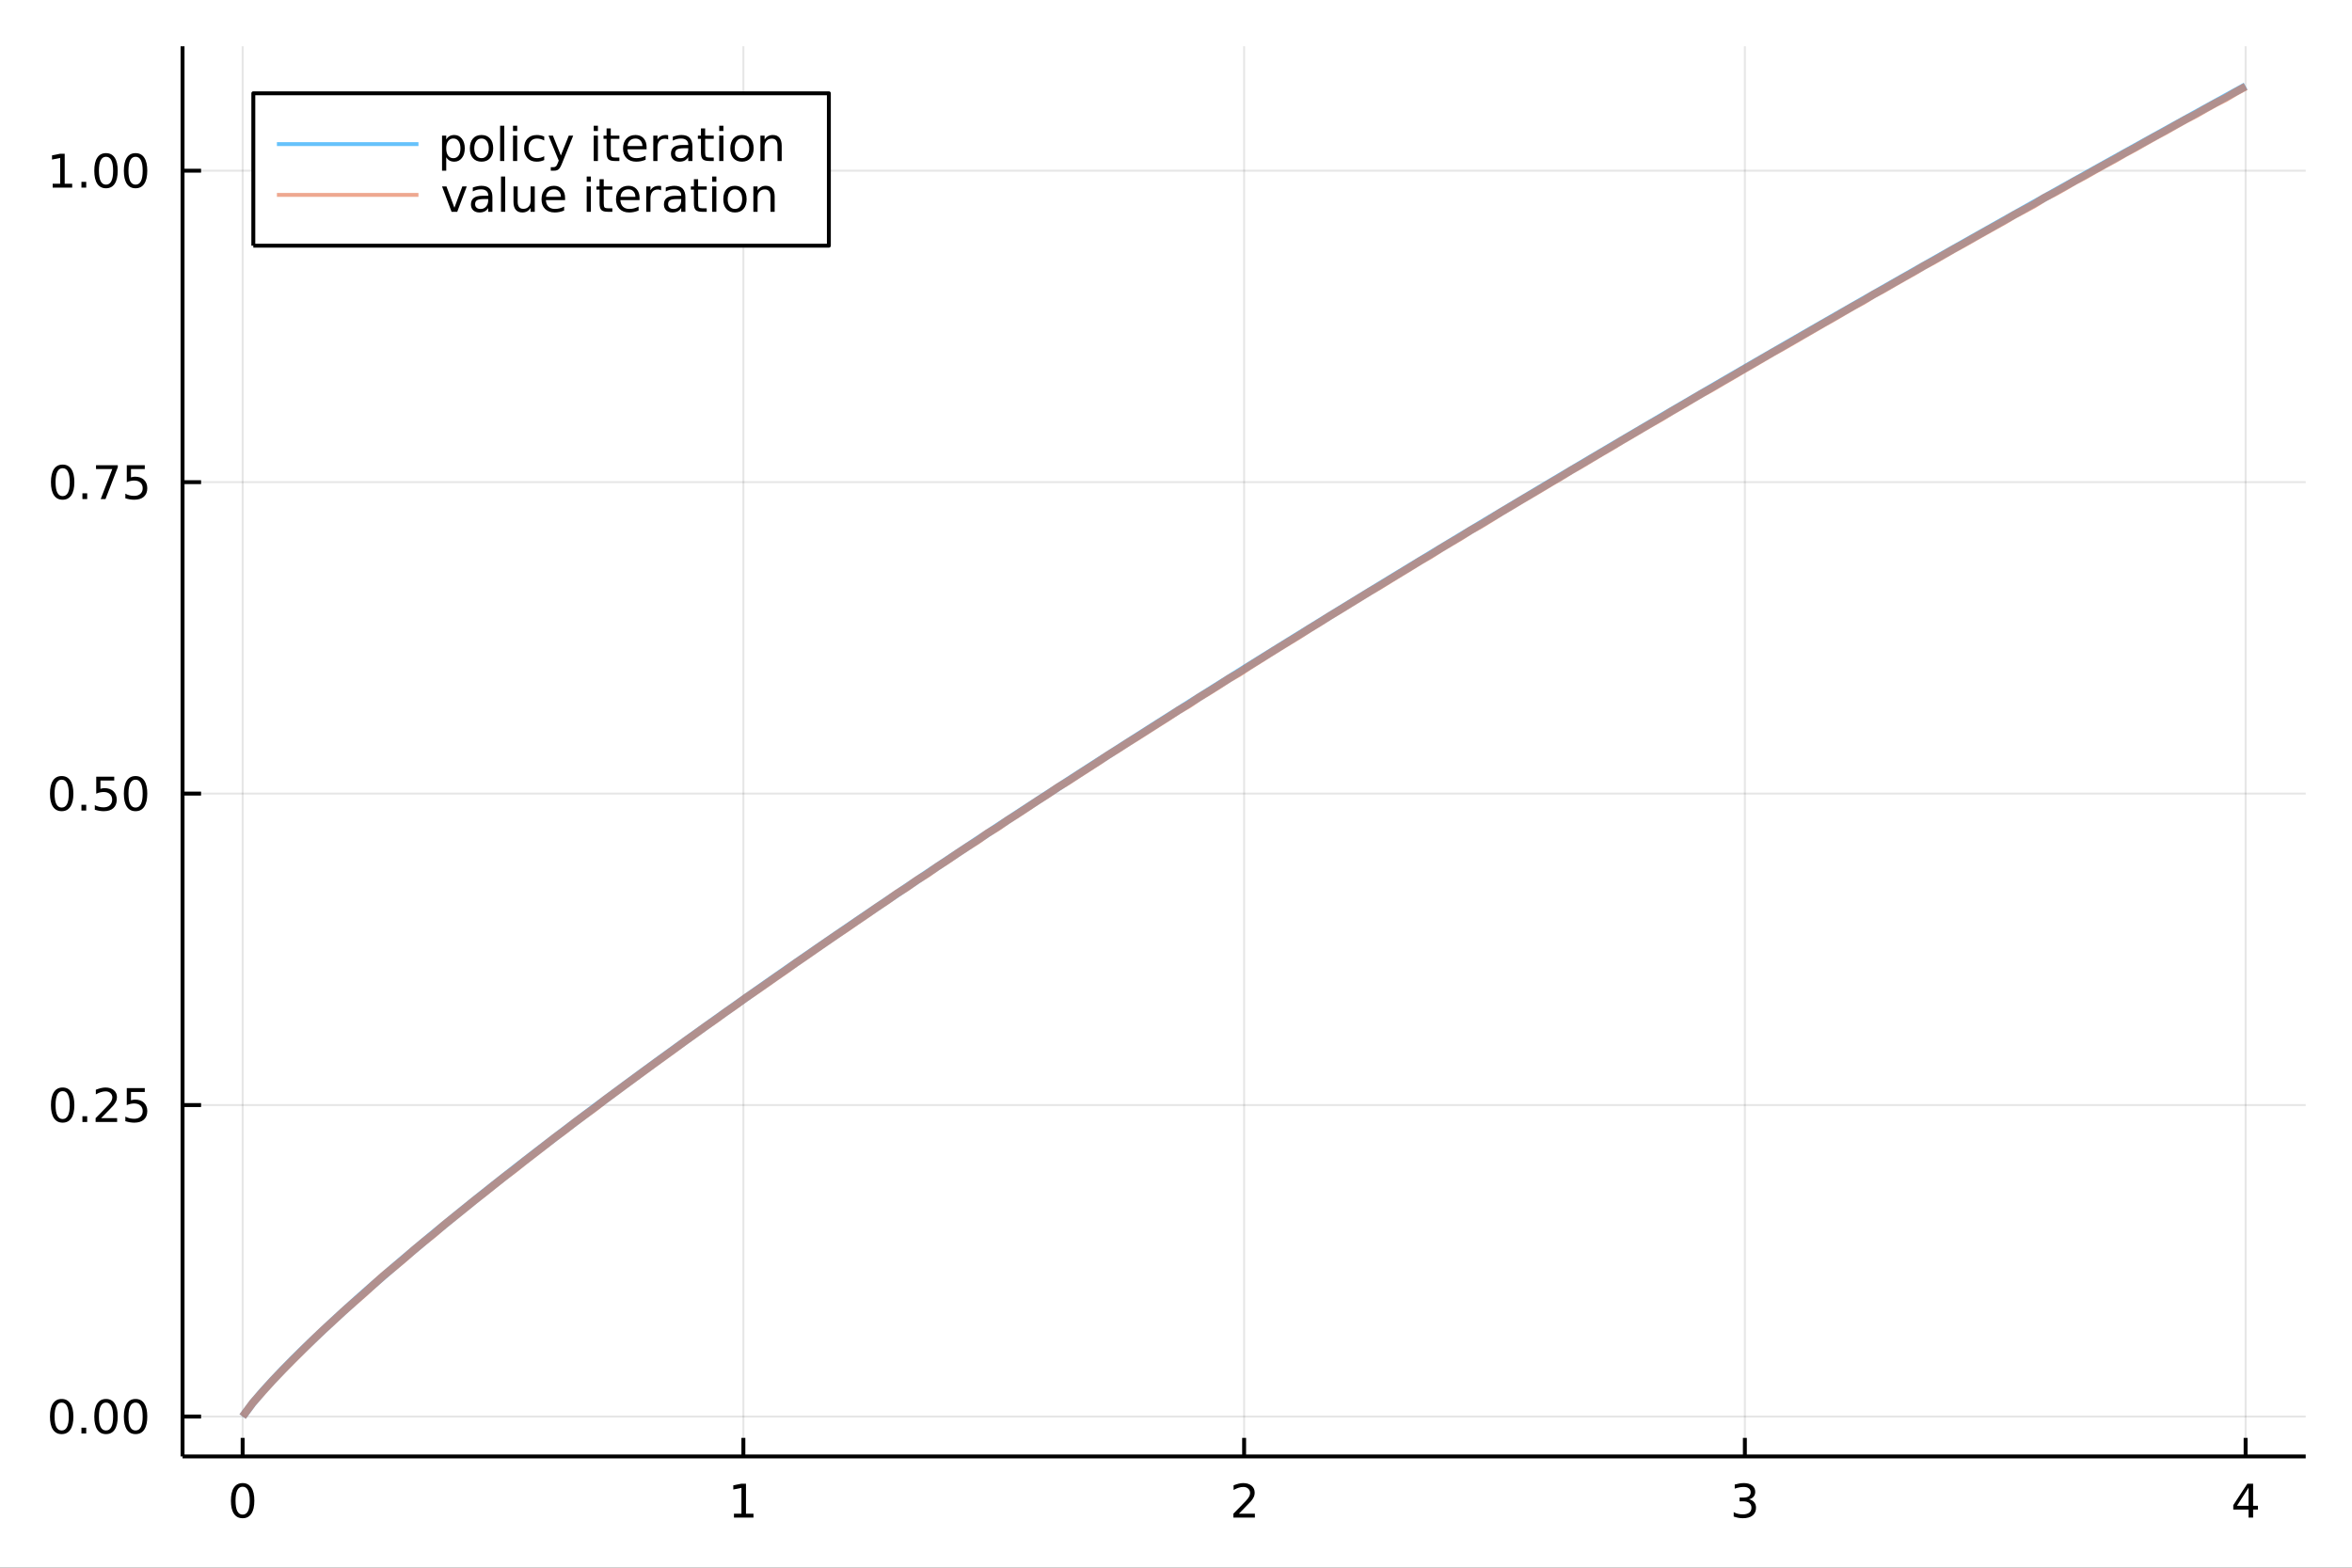 <?xml version="1.0" encoding="utf-8"?>
<svg xmlns="http://www.w3.org/2000/svg" xmlns:xlink="http://www.w3.org/1999/xlink" width="600" height="400" viewBox="0 0 2400 1600">
<rect x="0" y="0" width="2400" height="1600" fill="#333333" stroke="none"/>
<defs>
  <clipPath id="clip150">
    <rect x="0" y="0" width="2400" height="1600"/>
  </clipPath>
</defs>
<path clip-path="url(#clip150)" d="
M0 1600 L2400 1600 L2400 0 L0 0  Z
  " fill="#ffffff" fill-rule="evenodd" fill-opacity="1"/>
<defs>
  <clipPath id="clip151">
    <rect x="480" y="0" width="1681" height="1600"/>
  </clipPath>
</defs>
<path clip-path="url(#clip150)" d="
M186.274 1486.45 L2352.76 1486.45 L2352.76 47.244 L186.274 47.244  Z
  " fill="#ffffff" fill-rule="evenodd" fill-opacity="1"/>
<defs>
  <clipPath id="clip152">
    <rect x="186" y="47" width="2167" height="1440"/>
  </clipPath>
</defs>
<polyline clip-path="url(#clip152)" style="stroke:#000000; stroke-linecap:butt; stroke-linejoin:round; stroke-width:2; stroke-opacity:0.1; fill:none" points="
  247.589,1486.45 247.589,47.244 
  "/>
<polyline clip-path="url(#clip152)" style="stroke:#000000; stroke-linecap:butt; stroke-linejoin:round; stroke-width:2; stroke-opacity:0.1; fill:none" points="
  758.552,1486.45 758.552,47.244 
  "/>
<polyline clip-path="url(#clip152)" style="stroke:#000000; stroke-linecap:butt; stroke-linejoin:round; stroke-width:2; stroke-opacity:0.1; fill:none" points="
  1269.51,1486.45 1269.51,47.244 
  "/>
<polyline clip-path="url(#clip152)" style="stroke:#000000; stroke-linecap:butt; stroke-linejoin:round; stroke-width:2; stroke-opacity:0.1; fill:none" points="
  1780.48,1486.45 1780.48,47.244 
  "/>
<polyline clip-path="url(#clip152)" style="stroke:#000000; stroke-linecap:butt; stroke-linejoin:round; stroke-width:2; stroke-opacity:0.1; fill:none" points="
  2291.44,1486.45 2291.44,47.244 
  "/>
<polyline clip-path="url(#clip150)" style="stroke:#000000; stroke-linecap:butt; stroke-linejoin:round; stroke-width:4; stroke-opacity:1; fill:none" points="
  186.274,1486.45 2352.76,1486.45 
  "/>
<polyline clip-path="url(#clip150)" style="stroke:#000000; stroke-linecap:butt; stroke-linejoin:round; stroke-width:4; stroke-opacity:1; fill:none" points="
  247.589,1486.45 247.589,1467.55 
  "/>
<polyline clip-path="url(#clip150)" style="stroke:#000000; stroke-linecap:butt; stroke-linejoin:round; stroke-width:4; stroke-opacity:1; fill:none" points="
  758.552,1486.45 758.552,1467.55 
  "/>
<polyline clip-path="url(#clip150)" style="stroke:#000000; stroke-linecap:butt; stroke-linejoin:round; stroke-width:4; stroke-opacity:1; fill:none" points="
  1269.51,1486.45 1269.51,1467.55 
  "/>
<polyline clip-path="url(#clip150)" style="stroke:#000000; stroke-linecap:butt; stroke-linejoin:round; stroke-width:4; stroke-opacity:1; fill:none" points="
  1780.48,1486.45 1780.48,1467.55 
  "/>
<polyline clip-path="url(#clip150)" style="stroke:#000000; stroke-linecap:butt; stroke-linejoin:round; stroke-width:4; stroke-opacity:1; fill:none" points="
  2291.44,1486.45 2291.44,1467.55 
  "/>
<path clip-path="url(#clip150)" d="M247.589 1517.37 Q243.978 1517.37 242.149 1520.93 Q240.344 1524.47 240.344 1531.6 Q240.344 1538.71 242.149 1542.27 Q243.978 1545.82 247.589 1545.82 Q251.223 1545.82 253.029 1542.27 Q254.857 1538.71 254.857 1531.6 Q254.857 1524.47 253.029 1520.93 Q251.223 1517.37 247.589 1517.37 M247.589 1513.66 Q253.399 1513.66 256.455 1518.27 Q259.533 1522.85 259.533 1531.6 Q259.533 1540.33 256.455 1544.94 Q253.399 1549.52 247.589 1549.52 Q241.779 1549.52 238.7 1544.94 Q235.645 1540.33 235.645 1531.6 Q235.645 1522.85 238.7 1518.27 Q241.779 1513.66 247.589 1513.66 Z" fill="#000000" fill-rule="evenodd" fill-opacity="1" /><path clip-path="url(#clip150)" d="M748.934 1544.91 L756.573 1544.91 L756.573 1518.55 L748.263 1520.21 L748.263 1515.95 L756.526 1514.29 L761.202 1514.29 L761.202 1544.91 L768.841 1544.91 L768.841 1548.85 L748.934 1548.85 L748.934 1544.91 Z" fill="#000000" fill-rule="evenodd" fill-opacity="1" /><path clip-path="url(#clip150)" d="M1264.17 1544.91 L1280.49 1544.91 L1280.49 1548.85 L1258.54 1548.85 L1258.54 1544.91 Q1261.2 1542.16 1265.79 1537.53 Q1270.39 1532.88 1271.57 1531.53 Q1273.82 1529.01 1274.7 1527.27 Q1275.6 1525.51 1275.6 1523.82 Q1275.6 1521.07 1273.66 1519.33 Q1271.74 1517.6 1268.64 1517.6 Q1266.44 1517.6 1263.98 1518.36 Q1261.55 1519.13 1258.77 1520.68 L1258.77 1515.95 Q1261.6 1514.82 1264.05 1514.24 Q1266.51 1513.66 1268.54 1513.66 Q1273.91 1513.66 1277.11 1516.35 Q1280.3 1519.03 1280.3 1523.52 Q1280.3 1525.65 1279.49 1527.57 Q1278.7 1529.47 1276.6 1532.07 Q1276.02 1532.74 1272.92 1535.95 Q1269.82 1539.15 1264.17 1544.91 Z" fill="#000000" fill-rule="evenodd" fill-opacity="1" /><path clip-path="url(#clip150)" d="M1784.73 1530.21 Q1788.08 1530.93 1789.96 1533.2 Q1791.85 1535.47 1791.85 1538.8 Q1791.85 1543.92 1788.34 1546.72 Q1784.82 1549.52 1778.34 1549.52 Q1776.16 1549.52 1773.85 1549.08 Q1771.55 1548.66 1769.1 1547.81 L1769.1 1543.29 Q1771.04 1544.43 1773.36 1545.01 Q1775.67 1545.58 1778.2 1545.58 Q1782.6 1545.58 1784.89 1543.85 Q1787.2 1542.11 1787.2 1538.8 Q1787.2 1535.75 1785.05 1534.03 Q1782.92 1532.3 1779.1 1532.3 L1775.07 1532.3 L1775.07 1528.45 L1779.29 1528.45 Q1782.73 1528.45 1784.56 1527.09 Q1786.39 1525.7 1786.39 1523.11 Q1786.39 1520.45 1784.49 1519.03 Q1782.62 1517.6 1779.1 1517.6 Q1777.18 1517.6 1774.98 1518.01 Q1772.78 1518.43 1770.14 1519.31 L1770.14 1515.14 Q1772.8 1514.4 1775.12 1514.03 Q1777.46 1513.66 1779.52 1513.66 Q1784.84 1513.66 1787.94 1516.09 Q1791.04 1518.5 1791.04 1522.62 Q1791.04 1525.49 1789.4 1527.48 Q1787.76 1529.45 1784.73 1530.21 Z" fill="#000000" fill-rule="evenodd" fill-opacity="1" /><path clip-path="url(#clip150)" d="M2294.45 1518.36 L2282.64 1536.81 L2294.45 1536.81 L2294.45 1518.36 M2293.22 1514.29 L2299.1 1514.29 L2299.1 1536.81 L2304.03 1536.81 L2304.03 1540.7 L2299.1 1540.7 L2299.1 1548.85 L2294.45 1548.85 L2294.45 1540.7 L2278.85 1540.7 L2278.85 1536.19 L2293.22 1514.29 Z" fill="#000000" fill-rule="evenodd" fill-opacity="1" /><polyline clip-path="url(#clip152)" style="stroke:#000000; stroke-linecap:butt; stroke-linejoin:round; stroke-width:2; stroke-opacity:0.1; fill:none" points="
  186.274,1445.72 2352.76,1445.72 
  "/>
<polyline clip-path="url(#clip152)" style="stroke:#000000; stroke-linecap:butt; stroke-linejoin:round; stroke-width:2; stroke-opacity:0.1; fill:none" points="
  186.274,1127.84 2352.76,1127.84 
  "/>
<polyline clip-path="url(#clip152)" style="stroke:#000000; stroke-linecap:butt; stroke-linejoin:round; stroke-width:2; stroke-opacity:0.1; fill:none" points="
  186.274,809.958 2352.76,809.958 
  "/>
<polyline clip-path="url(#clip152)" style="stroke:#000000; stroke-linecap:butt; stroke-linejoin:round; stroke-width:2; stroke-opacity:0.1; fill:none" points="
  186.274,492.079 2352.76,492.079 
  "/>
<polyline clip-path="url(#clip152)" style="stroke:#000000; stroke-linecap:butt; stroke-linejoin:round; stroke-width:2; stroke-opacity:0.1; fill:none" points="
  186.274,174.2 2352.76,174.2 
  "/>
<polyline clip-path="url(#clip150)" style="stroke:#000000; stroke-linecap:butt; stroke-linejoin:round; stroke-width:4; stroke-opacity:1; fill:none" points="
  186.274,1486.45 186.274,47.244 
  "/>
<polyline clip-path="url(#clip150)" style="stroke:#000000; stroke-linecap:butt; stroke-linejoin:round; stroke-width:4; stroke-opacity:1; fill:none" points="
  186.274,1445.72 205.172,1445.72 
  "/>
<polyline clip-path="url(#clip150)" style="stroke:#000000; stroke-linecap:butt; stroke-linejoin:round; stroke-width:4; stroke-opacity:1; fill:none" points="
  186.274,1127.84 205.172,1127.84 
  "/>
<polyline clip-path="url(#clip150)" style="stroke:#000000; stroke-linecap:butt; stroke-linejoin:round; stroke-width:4; stroke-opacity:1; fill:none" points="
  186.274,809.958 205.172,809.958 
  "/>
<polyline clip-path="url(#clip150)" style="stroke:#000000; stroke-linecap:butt; stroke-linejoin:round; stroke-width:4; stroke-opacity:1; fill:none" points="
  186.274,492.079 205.172,492.079 
  "/>
<polyline clip-path="url(#clip150)" style="stroke:#000000; stroke-linecap:butt; stroke-linejoin:round; stroke-width:4; stroke-opacity:1; fill:none" points="
  186.274,174.2 205.172,174.2 
  "/>
<path clip-path="url(#clip150)" d="M62.937 1431.52 Q59.325 1431.52 57.497 1435.08 Q55.691 1438.62 55.691 1445.75 Q55.691 1452.86 57.497 1456.42 Q59.325 1459.96 62.937 1459.96 Q66.571 1459.96 68.376 1456.42 Q70.205 1452.86 70.205 1445.75 Q70.205 1438.62 68.376 1435.08 Q66.571 1431.52 62.937 1431.52 M62.937 1427.81 Q68.747 1427.81 71.802 1432.42 Q74.881 1437 74.881 1445.75 Q74.881 1454.48 71.802 1459.08 Q68.747 1463.67 62.937 1463.67 Q57.126 1463.67 54.048 1459.08 Q50.992 1454.48 50.992 1445.75 Q50.992 1437 54.048 1432.42 Q57.126 1427.81 62.937 1427.81 Z" fill="#000000" fill-rule="evenodd" fill-opacity="1" /><path clip-path="url(#clip150)" d="M83.098 1457.12 L87.983 1457.12 L87.983 1463 L83.098 1463 L83.098 1457.12 Z" fill="#000000" fill-rule="evenodd" fill-opacity="1" /><path clip-path="url(#clip150)" d="M108.168 1431.52 Q104.557 1431.52 102.728 1435.08 Q100.922 1438.62 100.922 1445.75 Q100.922 1452.86 102.728 1456.42 Q104.557 1459.96 108.168 1459.96 Q111.802 1459.96 113.608 1456.42 Q115.436 1452.86 115.436 1445.75 Q115.436 1438.62 113.608 1435.08 Q111.802 1431.52 108.168 1431.52 M108.168 1427.81 Q113.978 1427.81 117.033 1432.42 Q120.112 1437 120.112 1445.75 Q120.112 1454.48 117.033 1459.08 Q113.978 1463.67 108.168 1463.67 Q102.358 1463.67 99.279 1459.08 Q96.223 1454.48 96.223 1445.75 Q96.223 1437 99.279 1432.42 Q102.358 1427.81 108.168 1427.81 Z" fill="#000000" fill-rule="evenodd" fill-opacity="1" /><path clip-path="url(#clip150)" d="M138.33 1431.52 Q134.719 1431.52 132.89 1435.08 Q131.084 1438.62 131.084 1445.75 Q131.084 1452.86 132.89 1456.42 Q134.719 1459.96 138.33 1459.96 Q141.964 1459.96 143.769 1456.42 Q145.598 1452.86 145.598 1445.75 Q145.598 1438.62 143.769 1435.08 Q141.964 1431.52 138.33 1431.52 M138.33 1427.81 Q144.14 1427.81 147.195 1432.42 Q150.274 1437 150.274 1445.75 Q150.274 1454.48 147.195 1459.08 Q144.14 1463.67 138.33 1463.67 Q132.519 1463.67 129.441 1459.08 Q126.385 1454.48 126.385 1445.75 Q126.385 1437 129.441 1432.42 Q132.519 1427.81 138.33 1427.81 Z" fill="#000000" fill-rule="evenodd" fill-opacity="1" /><path clip-path="url(#clip150)" d="M63.932 1113.64 Q60.321 1113.64 58.492 1117.2 Q56.687 1120.74 56.687 1127.87 Q56.687 1134.98 58.492 1138.54 Q60.321 1142.09 63.932 1142.09 Q67.566 1142.09 69.372 1138.54 Q71.2 1134.98 71.2 1127.87 Q71.2 1120.74 69.372 1117.2 Q67.566 1113.64 63.932 1113.64 M63.932 1109.93 Q69.742 1109.93 72.798 1114.54 Q75.876 1119.12 75.876 1127.87 Q75.876 1136.6 72.798 1141.21 Q69.742 1145.79 63.932 1145.79 Q58.122 1145.79 55.043 1141.21 Q51.987 1136.6 51.987 1127.87 Q51.987 1119.12 55.043 1114.54 Q58.122 1109.93 63.932 1109.93 Z" fill="#000000" fill-rule="evenodd" fill-opacity="1" /><path clip-path="url(#clip150)" d="M84.094 1139.24 L88.978 1139.24 L88.978 1145.12 L84.094 1145.12 L84.094 1139.24 Z" fill="#000000" fill-rule="evenodd" fill-opacity="1" /><path clip-path="url(#clip150)" d="M103.191 1141.18 L119.51 1141.18 L119.51 1145.12 L97.566 1145.12 L97.566 1141.18 Q100.228 1138.43 104.811 1133.8 Q109.418 1129.15 110.598 1127.8 Q112.844 1125.28 113.723 1123.54 Q114.626 1121.78 114.626 1120.09 Q114.626 1117.34 112.682 1115.6 Q110.76 1113.87 107.658 1113.87 Q105.459 1113.87 103.006 1114.63 Q100.575 1115.4 97.797 1116.95 L97.797 1112.22 Q100.621 1111.09 103.075 1110.51 Q105.529 1109.93 107.566 1109.93 Q112.936 1109.93 116.131 1112.62 Q119.325 1115.3 119.325 1119.79 Q119.325 1121.92 118.515 1123.84 Q117.728 1125.74 115.621 1128.34 Q115.043 1129.01 111.941 1132.22 Q108.839 1135.42 103.191 1141.18 Z" fill="#000000" fill-rule="evenodd" fill-opacity="1" /><path clip-path="url(#clip150)" d="M129.371 1110.56 L147.728 1110.56 L147.728 1114.49 L133.654 1114.49 L133.654 1122.96 Q134.672 1122.62 135.691 1122.46 Q136.709 1122.27 137.728 1122.27 Q143.515 1122.27 146.894 1125.44 Q150.274 1128.61 150.274 1134.03 Q150.274 1139.61 146.802 1142.71 Q143.33 1145.79 137.01 1145.79 Q134.834 1145.79 132.566 1145.42 Q130.32 1145.05 127.913 1144.31 L127.913 1139.61 Q129.996 1140.74 132.219 1141.3 Q134.441 1141.85 136.918 1141.85 Q140.922 1141.85 143.26 1139.75 Q145.598 1137.64 145.598 1134.03 Q145.598 1130.42 143.26 1128.31 Q140.922 1126.21 136.918 1126.21 Q135.043 1126.21 133.168 1126.62 Q131.316 1127.04 129.371 1127.92 L129.371 1110.56 Z" fill="#000000" fill-rule="evenodd" fill-opacity="1" /><path clip-path="url(#clip150)" d="M62.937 795.757 Q59.325 795.757 57.497 799.322 Q55.691 802.864 55.691 809.993 Q55.691 817.1 57.497 820.664 Q59.325 824.206 62.937 824.206 Q66.571 824.206 68.376 820.664 Q70.205 817.1 70.205 809.993 Q70.205 802.864 68.376 799.322 Q66.571 795.757 62.937 795.757 M62.937 792.053 Q68.747 792.053 71.802 796.66 Q74.881 801.243 74.881 809.993 Q74.881 818.72 71.802 823.326 Q68.747 827.91 62.937 827.91 Q57.126 827.91 54.048 823.326 Q50.992 818.72 50.992 809.993 Q50.992 801.243 54.048 796.66 Q57.126 792.053 62.937 792.053 Z" fill="#000000" fill-rule="evenodd" fill-opacity="1" /><path clip-path="url(#clip150)" d="M83.098 821.359 L87.983 821.359 L87.983 827.238 L83.098 827.238 L83.098 821.359 Z" fill="#000000" fill-rule="evenodd" fill-opacity="1" /><path clip-path="url(#clip150)" d="M98.214 792.678 L116.57 792.678 L116.57 796.614 L102.496 796.614 L102.496 805.086 Q103.515 804.739 104.534 804.576 Q105.552 804.391 106.571 804.391 Q112.358 804.391 115.737 807.563 Q119.117 810.734 119.117 816.151 Q119.117 821.729 115.645 824.831 Q112.172 827.91 105.853 827.91 Q103.677 827.91 101.409 827.539 Q99.163 827.169 96.756 826.428 L96.756 821.729 Q98.839 822.863 101.061 823.419 Q103.284 823.975 105.76 823.975 Q109.765 823.975 112.103 821.868 Q114.441 819.762 114.441 816.151 Q114.441 812.539 112.103 810.433 Q109.765 808.326 105.76 808.326 Q103.885 808.326 102.01 808.743 Q100.159 809.16 98.214 810.039 L98.214 792.678 Z" fill="#000000" fill-rule="evenodd" fill-opacity="1" /><path clip-path="url(#clip150)" d="M138.33 795.757 Q134.719 795.757 132.89 799.322 Q131.084 802.864 131.084 809.993 Q131.084 817.1 132.89 820.664 Q134.719 824.206 138.33 824.206 Q141.964 824.206 143.769 820.664 Q145.598 817.1 145.598 809.993 Q145.598 802.864 143.769 799.322 Q141.964 795.757 138.33 795.757 M138.33 792.053 Q144.14 792.053 147.195 796.66 Q150.274 801.243 150.274 809.993 Q150.274 818.72 147.195 823.326 Q144.14 827.91 138.33 827.91 Q132.519 827.91 129.441 823.326 Q126.385 818.72 126.385 809.993 Q126.385 801.243 129.441 796.66 Q132.519 792.053 138.33 792.053 Z" fill="#000000" fill-rule="evenodd" fill-opacity="1" /><path clip-path="url(#clip150)" d="M63.932 477.878 Q60.321 477.878 58.492 481.443 Q56.687 484.984 56.687 492.114 Q56.687 499.22 58.492 502.785 Q60.321 506.327 63.932 506.327 Q67.566 506.327 69.372 502.785 Q71.2 499.22 71.2 492.114 Q71.2 484.984 69.372 481.443 Q67.566 477.878 63.932 477.878 M63.932 474.174 Q69.742 474.174 72.798 478.781 Q75.876 483.364 75.876 492.114 Q75.876 500.841 72.798 505.447 Q69.742 510.031 63.932 510.031 Q58.122 510.031 55.043 505.447 Q51.987 500.841 51.987 492.114 Q51.987 483.364 55.043 478.781 Q58.122 474.174 63.932 474.174 Z" fill="#000000" fill-rule="evenodd" fill-opacity="1" /><path clip-path="url(#clip150)" d="M84.094 503.48 L88.978 503.48 L88.978 509.359 L84.094 509.359 L84.094 503.48 Z" fill="#000000" fill-rule="evenodd" fill-opacity="1" /><path clip-path="url(#clip150)" d="M97.983 474.799 L120.205 474.799 L120.205 476.79 L107.658 509.359 L102.774 509.359 L114.58 478.734 L97.983 478.734 L97.983 474.799 Z" fill="#000000" fill-rule="evenodd" fill-opacity="1" /><path clip-path="url(#clip150)" d="M129.371 474.799 L147.728 474.799 L147.728 478.734 L133.654 478.734 L133.654 487.207 Q134.672 486.859 135.691 486.697 Q136.709 486.512 137.728 486.512 Q143.515 486.512 146.894 489.683 Q150.274 492.855 150.274 498.271 Q150.274 503.85 146.802 506.952 Q143.33 510.031 137.01 510.031 Q134.834 510.031 132.566 509.66 Q130.32 509.29 127.913 508.549 L127.913 503.85 Q129.996 504.984 132.219 505.54 Q134.441 506.095 136.918 506.095 Q140.922 506.095 143.26 503.989 Q145.598 501.882 145.598 498.271 Q145.598 494.66 143.26 492.554 Q140.922 490.447 136.918 490.447 Q135.043 490.447 133.168 490.864 Q131.316 491.281 129.371 492.16 L129.371 474.799 Z" fill="#000000" fill-rule="evenodd" fill-opacity="1" /><path clip-path="url(#clip150)" d="M53.747 187.545 L61.386 187.545 L61.386 161.179 L53.075 162.846 L53.075 158.587 L61.339 156.92 L66.015 156.92 L66.015 187.545 L73.654 187.545 L73.654 191.48 L53.747 191.48 L53.747 187.545 Z" fill="#000000" fill-rule="evenodd" fill-opacity="1" /><path clip-path="url(#clip150)" d="M83.098 185.6 L87.983 185.6 L87.983 191.48 L83.098 191.48 L83.098 185.6 Z" fill="#000000" fill-rule="evenodd" fill-opacity="1" /><path clip-path="url(#clip150)" d="M108.168 159.999 Q104.557 159.999 102.728 163.564 Q100.922 167.105 100.922 174.235 Q100.922 181.341 102.728 184.906 Q104.557 188.448 108.168 188.448 Q111.802 188.448 113.608 184.906 Q115.436 181.341 115.436 174.235 Q115.436 167.105 113.608 163.564 Q111.802 159.999 108.168 159.999 M108.168 156.295 Q113.978 156.295 117.033 160.902 Q120.112 165.485 120.112 174.235 Q120.112 182.962 117.033 187.568 Q113.978 192.151 108.168 192.151 Q102.358 192.151 99.279 187.568 Q96.223 182.962 96.223 174.235 Q96.223 165.485 99.279 160.902 Q102.358 156.295 108.168 156.295 Z" fill="#000000" fill-rule="evenodd" fill-opacity="1" /><path clip-path="url(#clip150)" d="M138.33 159.999 Q134.719 159.999 132.89 163.564 Q131.084 167.105 131.084 174.235 Q131.084 181.341 132.89 184.906 Q134.719 188.448 138.33 188.448 Q141.964 188.448 143.769 184.906 Q145.598 181.341 145.598 174.235 Q145.598 167.105 143.769 163.564 Q141.964 159.999 138.33 159.999 M138.33 156.295 Q144.14 156.295 147.195 160.902 Q150.274 165.485 150.274 174.235 Q150.274 182.962 147.195 187.568 Q144.14 192.151 138.33 192.151 Q132.519 192.151 129.441 187.568 Q126.385 182.962 126.385 174.235 Q126.385 165.485 129.441 160.902 Q132.519 156.295 138.33 156.295 Z" fill="#000000" fill-rule="evenodd" fill-opacity="1" /><polyline clip-path="url(#clip152)" style="stroke:#009af9; stroke-linecap:butt; stroke-linejoin:round; stroke-width:8; stroke-opacity:0.6; fill:none" points="
  247.59,1445.72 257.86,1431.89 268.131,1419.89 278.401,1408.62 288.672,1397.83 298.943,1387.38 309.213,1377.21 319.484,1367.28 329.754,1357.54 340.025,1347.97 
  350.296,1338.56 360.566,1329.28 370.837,1320.12 381.107,1311.08 391.378,1302.14 401.649,1293.3 411.919,1284.55 422.19,1275.88 432.46,1267.28 442.731,1258.76 
  453.002,1250.32 463.272,1241.93 473.543,1233.61 483.813,1225.35 494.084,1217.15 504.355,1209 514.625,1200.9 524.896,1192.85 535.167,1184.85 545.437,1176.9 
  555.708,1168.99 565.978,1161.12 576.249,1153.3 586.52,1145.51 596.79,1137.77 607.061,1130.06 617.331,1122.39 627.602,1114.75 637.873,1107.15 648.143,1099.58 
  658.414,1092.04 668.684,1084.53 678.955,1077.06 689.226,1069.61 699.496,1062.2 709.767,1054.81 720.037,1047.45 730.308,1040.12 740.579,1032.81 750.849,1025.53 
  761.12,1018.27 771.39,1011.04 781.661,1003.84 791.932,996.654 802.202,989.495 812.473,982.358 822.744,975.244 833.014,968.152 843.285,961.081 853.555,954.031 
  863.826,947.002 874.097,939.994 884.367,933.005 894.638,926.036 904.908,919.086 915.179,912.155 925.45,905.243 935.72,898.349 945.991,891.473 956.261,884.615 
  966.532,877.775 976.803,870.951 987.073,864.144 997.344,857.354 1007.61,850.581 1017.89,843.824 1028.16,837.082 1038.43,830.356 1048.7,823.646 1058.97,816.951 
  1069.24,810.271 1079.51,803.606 1089.78,796.956 1100.05,790.32 1110.32,783.698 1120.59,777.091 1130.86,770.497 1141.13,763.917 1151.4,757.351 1161.67,750.798 
  1171.94,744.258 1182.21,737.731 1192.49,731.217 1202.76,724.716 1213.03,718.228 1223.3,711.751 1233.57,705.288 1243.84,698.836 1254.11,692.397 1264.38,685.969 
  1274.65,679.553 1284.92,673.149 1295.19,666.756 1305.46,660.374 1315.73,654.004 1326,647.645 1336.27,641.297 1346.54,634.96 1356.82,628.633 1367.09,622.318 
  1377.36,616.013 1387.63,609.718 1397.9,603.434 1408.17,597.16 1418.44,590.896 1428.71,584.643 1438.98,578.399 1449.25,572.165 1459.52,565.941 1469.79,559.726 
  1480.06,553.522 1490.33,547.326 1500.6,541.14 1510.87,534.964 1521.14,528.796 1531.42,522.638 1541.69,516.489 1551.96,510.349 1562.23,504.218 1572.5,498.096 
  1582.77,491.983 1593.04,485.878 1603.31,479.782 1613.58,473.694 1623.85,467.615 1634.12,461.545 1644.39,455.482 1654.66,449.428 1664.93,443.383 1675.2,437.345 
  1685.47,431.315 1695.75,425.294 1706.02,419.28 1716.29,413.275 1726.56,407.277 1736.83,401.287 1747.1,395.304 1757.37,389.33 1767.64,383.363 1777.91,377.403 
  1788.18,371.451 1798.45,365.506 1808.72,359.569 1818.99,353.639 1829.26,347.716 1839.53,341.801 1849.8,335.893 1860.07,329.991 1870.35,324.097 1880.62,318.21 
  1890.89,312.33 1901.16,306.457 1911.43,300.59 1921.7,294.731 1931.97,288.878 1942.24,283.032 1952.51,277.193 1962.78,271.36 1973.05,265.534 1983.32,259.714 
  1993.59,253.901 2003.86,248.095 2014.13,242.294 2024.4,236.501 2034.68,230.713 2044.95,224.932 2055.22,219.157 2065.49,213.389 2075.76,207.626 2086.03,201.87 
  2096.3,196.119 2106.57,190.375 2116.84,184.637 2127.11,178.905 2137.38,173.179 2147.65,167.458 2157.92,161.744 2168.19,156.035 2178.46,150.333 2188.73,144.636 
  2199,138.944 2209.28,133.259 2219.55,127.579 2229.82,121.905 2240.09,116.236 2250.36,110.573 2260.63,104.916 2270.9,99.264 2281.17,93.617 2291.44,87.976 
  
  "/>
<polyline clip-path="url(#clip152)" style="stroke:#e26f46; stroke-linecap:butt; stroke-linejoin:round; stroke-width:8; stroke-opacity:0.6; fill:none" points="
  247.59,1445.72 257.86,1431.86 268.131,1420.12 278.401,1408.78 288.672,1398.05 298.943,1387.66 309.213,1377.45 319.484,1367.39 329.754,1357.56 340.025,1348.14 
  350.296,1338.61 360.566,1329.5 370.837,1320.56 381.107,1311.2 391.378,1301.98 401.649,1293.48 411.919,1284.92 422.19,1275.92 432.46,1267.39 442.731,1259.18 
  453.002,1250.31 463.272,1242.06 473.543,1233.83 483.813,1225.44 494.084,1217.44 504.355,1209.18 514.625,1201.05 524.896,1193.29 535.167,1185.07 545.437,1177.15 
  555.708,1169.19 565.978,1161.15 576.249,1153.6 586.52,1145.57 596.79,1137.97 607.061,1130.5 617.331,1122.45 627.602,1114.93 637.873,1107.31 648.143,1099.78 
  658.414,1092.26 668.684,1084.73 678.955,1077.32 689.226,1069.89 699.496,1062.3 709.767,1055 720.037,1047.54 730.308,1040.42 740.579,1032.91 750.849,1025.81 
  761.12,1018.31 771.39,1011.32 781.661,1004.17 791.932,996.94 802.202,989.911 812.473,982.491 822.744,975.531 833.014,968.36 843.285,961.261 853.555,954.204 
  863.826,947.366 874.097,940.232 884.367,933.28 894.638,926.131 904.908,919.341 915.179,912.034 925.45,905.587 935.72,898.289 945.991,891.944 956.261,884.685 
  966.532,878.084 976.803,871.044 987.073,864.308 997.344,857.833 1007.61,850.504 1017.89,844.346 1028.16,837.166 1038.43,830.692 1048.7,823.937 1058.97,817.069 
  1069.24,810.564 1079.51,803.549 1089.78,797.324 1100.05,790.595 1110.32,784.038 1120.59,777.421 1130.86,770.555 1141.13,764.218 1151.4,757.553 1161.67,751.235 
  1171.94,744.647 1182.21,738.109 1192.49,731.638 1202.76,724.857 1213.03,718.889 1223.3,711.905 1233.57,705.716 1243.84,699.267 1254.11,692.565 1264.38,686.705 
  1274.65,679.962 1284.92,673.545 1295.19,667.068 1305.46,660.667 1315.73,654.389 1326,648.138 1336.27,641.543 1346.54,635.31 1356.82,628.742 1367.09,622.594 
  1377.36,616.28 1387.63,609.951 1397.9,603.648 1408.17,597.654 1418.44,591.284 1428.71,585.032 1438.98,578.804 1449.25,572.416 1459.52,566.567 1469.79,559.972 
  1480.06,553.855 1490.33,547.851 1500.6,541.269 1510.87,535.565 1521.14,529.276 1531.42,522.839 1541.69,516.806 1551.96,510.606 1562.23,504.622 1572.5,498.55 
  1582.77,492.337 1593.04,486.369 1603.31,479.977 1613.58,474.184 1623.85,467.998 1634.12,461.893 1644.39,455.979 1654.66,449.713 1664.93,443.762 1675.2,437.666 
  1685.47,431.695 1695.75,425.868 1706.02,419.552 1716.29,413.696 1726.56,407.607 1736.83,401.531 1747.1,395.871 1757.37,389.789 1767.64,383.89 1777.91,377.805 
  1788.18,371.907 1798.45,365.9 1808.72,359.884 1818.99,354.167 1829.26,348.266 1839.53,342.281 1849.8,336.357 1860.07,330.388 1870.35,324.623 1880.62,318.602 
  1890.89,312.66 1901.16,307.064 1911.43,300.753 1921.7,295.248 1931.97,289.304 1942.24,283.416 1952.51,277.709 1962.78,271.583 1973.05,266.092 1983.32,260.157 
  1993.59,254.221 2003.86,248.627 2014.13,242.747 2024.4,236.963 2034.68,231.219 2044.95,225.499 2055.22,219.404 2065.49,213.964 2075.76,208.408 2086.03,201.955 
  2096.3,196.681 2106.57,190.937 2116.84,184.92 2127.11,179.535 2137.38,173.648 2147.65,167.942 2157.92,162.409 2168.19,156.447 2178.46,150.972 2188.73,145.106 
  2199,139.324 2209.28,133.85 2219.55,127.983 2229.82,122.22 2240.09,116.927 2250.36,111.031 2260.63,105.34 2270.9,100.126 2281.17,94.01 2291.44,88.369 
  
  "/>
<path clip-path="url(#clip150)" d="
M258.49 250.738 L845.782 250.738 L845.782 95.218 L258.49 95.218  Z
  " fill="#ffffff" fill-rule="evenodd" fill-opacity="1"/>
<polyline clip-path="url(#clip150)" style="stroke:#000000; stroke-linecap:butt; stroke-linejoin:round; stroke-width:4; stroke-opacity:1; fill:none" points="
  258.49,250.738 845.782,250.738 845.782,95.218 258.49,95.218 258.49,250.738 
  "/>
<polyline clip-path="url(#clip150)" style="stroke:#009af9; stroke-linecap:butt; stroke-linejoin:round; stroke-width:4; stroke-opacity:0.6; fill:none" points="
  282.562,147.058 426.994,147.058 
  "/>
<path clip-path="url(#clip150)" d="M455.349 160.449 L455.349 174.199 L451.066 174.199 L451.066 138.412 L455.349 138.412 L455.349 142.347 Q456.691 140.032 458.728 138.921 Q460.788 137.787 463.636 137.787 Q468.358 137.787 471.298 141.537 Q474.261 145.287 474.261 151.398 Q474.261 157.509 471.298 161.259 Q468.358 165.009 463.636 165.009 Q460.788 165.009 458.728 163.898 Q456.691 162.763 455.349 160.449 M469.839 151.398 Q469.839 146.699 467.895 144.037 Q465.974 141.352 462.594 141.352 Q459.214 141.352 457.27 144.037 Q455.349 146.699 455.349 151.398 Q455.349 156.097 457.27 158.782 Q459.214 161.444 462.594 161.444 Q465.974 161.444 467.895 158.782 Q469.839 156.097 469.839 151.398 Z" fill="#000000" fill-rule="evenodd" fill-opacity="1" /><path clip-path="url(#clip150)" d="M491.367 141.398 Q487.941 141.398 485.95 144.083 Q483.96 146.745 483.96 151.398 Q483.96 156.051 485.927 158.736 Q487.918 161.398 491.367 161.398 Q494.77 161.398 496.76 158.713 Q498.751 156.027 498.751 151.398 Q498.751 146.791 496.76 144.106 Q494.77 141.398 491.367 141.398 M491.367 137.787 Q496.922 137.787 500.094 141.398 Q503.265 145.009 503.265 151.398 Q503.265 157.764 500.094 161.398 Q496.922 165.009 491.367 165.009 Q485.788 165.009 482.617 161.398 Q479.469 157.764 479.469 151.398 Q479.469 145.009 482.617 141.398 Q485.788 137.787 491.367 137.787 Z" fill="#000000" fill-rule="evenodd" fill-opacity="1" /><path clip-path="url(#clip150)" d="M510.325 128.319 L514.584 128.319 L514.584 164.338 L510.325 164.338 L510.325 128.319 Z" fill="#000000" fill-rule="evenodd" fill-opacity="1" /><path clip-path="url(#clip150)" d="M523.496 138.412 L527.756 138.412 L527.756 164.338 L523.496 164.338 L523.496 138.412 M523.496 128.319 L527.756 128.319 L527.756 133.713 L523.496 133.713 L523.496 128.319 Z" fill="#000000" fill-rule="evenodd" fill-opacity="1" /><path clip-path="url(#clip150)" d="M555.325 139.407 L555.325 143.389 Q553.519 142.393 551.691 141.907 Q549.885 141.398 548.033 141.398 Q543.89 141.398 541.598 144.037 Q539.307 146.652 539.307 151.398 Q539.307 156.143 541.598 158.782 Q543.89 161.398 548.033 161.398 Q549.885 161.398 551.691 160.912 Q553.519 160.402 555.325 159.407 L555.325 163.342 Q553.543 164.176 551.621 164.592 Q549.723 165.009 547.57 165.009 Q541.714 165.009 538.265 161.328 Q534.816 157.648 534.816 151.398 Q534.816 145.055 538.288 141.421 Q541.783 137.787 547.848 137.787 Q549.816 137.787 551.691 138.203 Q553.566 138.597 555.325 139.407 Z" fill="#000000" fill-rule="evenodd" fill-opacity="1" /><path clip-path="url(#clip150)" d="M573.519 166.745 Q571.714 171.375 570.001 172.787 Q568.288 174.199 565.417 174.199 L562.015 174.199 L562.015 170.634 L564.515 170.634 Q566.274 170.634 567.246 169.8 Q568.218 168.967 569.399 165.865 L570.163 163.921 L559.677 138.412 L564.191 138.412 L572.292 158.689 L580.394 138.412 L584.908 138.412 L573.519 166.745 Z" fill="#000000" fill-rule="evenodd" fill-opacity="1" /><path clip-path="url(#clip150)" d="M605.857 138.412 L610.116 138.412 L610.116 164.338 L605.857 164.338 L605.857 138.412 M605.857 128.319 L610.116 128.319 L610.116 133.713 L605.857 133.713 L605.857 128.319 Z" fill="#000000" fill-rule="evenodd" fill-opacity="1" /><path clip-path="url(#clip150)" d="M623.241 131.051 L623.241 138.412 L632.014 138.412 L632.014 141.722 L623.241 141.722 L623.241 155.796 Q623.241 158.967 624.098 159.87 Q624.977 160.773 627.639 160.773 L632.014 160.773 L632.014 164.338 L627.639 164.338 Q622.709 164.338 620.834 162.509 Q618.959 160.657 618.959 155.796 L618.959 141.722 L615.834 141.722 L615.834 138.412 L618.959 138.412 L618.959 131.051 L623.241 131.051 Z" fill="#000000" fill-rule="evenodd" fill-opacity="1" /><path clip-path="url(#clip150)" d="M659.792 150.31 L659.792 152.393 L640.209 152.393 Q640.487 156.791 642.848 159.106 Q645.232 161.398 649.468 161.398 Q651.922 161.398 654.213 160.796 Q656.528 160.194 658.797 158.99 L658.797 163.018 Q656.505 163.99 654.098 164.5 Q651.69 165.009 649.213 165.009 Q643.01 165.009 639.375 161.398 Q635.764 157.787 635.764 151.629 Q635.764 145.264 639.19 141.537 Q642.639 137.787 648.473 137.787 Q653.704 137.787 656.736 141.166 Q659.792 144.523 659.792 150.31 M655.533 149.06 Q655.486 145.565 653.565 143.481 Q651.667 141.398 648.519 141.398 Q644.954 141.398 642.801 143.412 Q640.672 145.426 640.348 149.083 L655.533 149.06 Z" fill="#000000" fill-rule="evenodd" fill-opacity="1" /><path clip-path="url(#clip150)" d="M681.806 142.393 Q681.088 141.977 680.232 141.791 Q679.398 141.583 678.38 141.583 Q674.769 141.583 672.824 143.944 Q670.903 146.282 670.903 150.68 L670.903 164.338 L666.621 164.338 L666.621 138.412 L670.903 138.412 L670.903 142.44 Q672.246 140.078 674.398 138.944 Q676.551 137.787 679.63 137.787 Q680.07 137.787 680.602 137.856 Q681.134 137.903 681.783 138.018 L681.806 142.393 Z" fill="#000000" fill-rule="evenodd" fill-opacity="1" /><path clip-path="url(#clip150)" d="M698.056 151.305 Q692.894 151.305 690.903 152.486 Q688.912 153.666 688.912 156.514 Q688.912 158.782 690.394 160.125 Q691.898 161.444 694.468 161.444 Q698.009 161.444 700.139 158.944 Q702.292 156.421 702.292 152.254 L702.292 151.305 L698.056 151.305 M706.551 149.546 L706.551 164.338 L702.292 164.338 L702.292 160.402 Q700.833 162.763 698.658 163.898 Q696.482 165.009 693.333 165.009 Q689.352 165.009 686.991 162.787 Q684.653 160.541 684.653 156.791 Q684.653 152.416 687.57 150.194 Q690.509 147.972 696.32 147.972 L702.292 147.972 L702.292 147.555 Q702.292 144.615 700.347 143.018 Q698.426 141.398 694.931 141.398 Q692.708 141.398 690.602 141.93 Q688.496 142.463 686.551 143.527 L686.551 139.592 Q688.889 138.69 691.088 138.25 Q693.287 137.787 695.37 137.787 Q700.995 137.787 703.773 140.703 Q706.551 143.62 706.551 149.546 Z" fill="#000000" fill-rule="evenodd" fill-opacity="1" /><path clip-path="url(#clip150)" d="M719.537 131.051 L719.537 138.412 L728.31 138.412 L728.31 141.722 L719.537 141.722 L719.537 155.796 Q719.537 158.967 720.393 159.87 Q721.273 160.773 723.935 160.773 L728.31 160.773 L728.31 164.338 L723.935 164.338 Q719.005 164.338 717.13 162.509 Q715.255 160.657 715.255 155.796 L715.255 141.722 L712.13 141.722 L712.13 138.412 L715.255 138.412 L715.255 131.051 L719.537 131.051 Z" fill="#000000" fill-rule="evenodd" fill-opacity="1" /><path clip-path="url(#clip150)" d="M733.912 138.412 L738.171 138.412 L738.171 164.338 L733.912 164.338 L733.912 138.412 M733.912 128.319 L738.171 128.319 L738.171 133.713 L733.912 133.713 L733.912 128.319 Z" fill="#000000" fill-rule="evenodd" fill-opacity="1" /><path clip-path="url(#clip150)" d="M757.129 141.398 Q753.704 141.398 751.713 144.083 Q749.722 146.745 749.722 151.398 Q749.722 156.051 751.69 158.736 Q753.68 161.398 757.129 161.398 Q760.532 161.398 762.523 158.713 Q764.514 156.027 764.514 151.398 Q764.514 146.791 762.523 144.106 Q760.532 141.398 757.129 141.398 M757.129 137.787 Q762.685 137.787 765.856 141.398 Q769.027 145.009 769.027 151.398 Q769.027 157.764 765.856 161.398 Q762.685 165.009 757.129 165.009 Q751.551 165.009 748.379 161.398 Q745.231 157.764 745.231 151.398 Q745.231 145.009 748.379 141.398 Q751.551 137.787 757.129 137.787 Z" fill="#000000" fill-rule="evenodd" fill-opacity="1" /><path clip-path="url(#clip150)" d="M797.638 148.689 L797.638 164.338 L793.379 164.338 L793.379 148.828 Q793.379 145.148 791.944 143.319 Q790.509 141.49 787.639 141.49 Q784.189 141.49 782.199 143.69 Q780.208 145.889 780.208 149.685 L780.208 164.338 L775.926 164.338 L775.926 138.412 L780.208 138.412 L780.208 142.44 Q781.736 140.102 783.796 138.944 Q785.879 137.787 788.588 137.787 Q793.055 137.787 795.347 140.565 Q797.638 143.319 797.638 148.689 Z" fill="#000000" fill-rule="evenodd" fill-opacity="1" /><polyline clip-path="url(#clip150)" style="stroke:#e26f46; stroke-linecap:butt; stroke-linejoin:round; stroke-width:4; stroke-opacity:0.6; fill:none" points="
  282.562,198.898 426.994,198.898 
  "/>
<path clip-path="url(#clip150)" d="M451.066 190.252 L455.58 190.252 L463.682 212.011 L471.784 190.252 L476.298 190.252 L466.575 216.178 L460.788 216.178 L451.066 190.252 Z" fill="#000000" fill-rule="evenodd" fill-opacity="1" /><path clip-path="url(#clip150)" d="M493.96 203.145 Q488.798 203.145 486.807 204.326 Q484.816 205.506 484.816 208.354 Q484.816 210.622 486.298 211.965 Q487.802 213.284 490.372 213.284 Q493.913 213.284 496.043 210.784 Q498.196 208.261 498.196 204.094 L498.196 203.145 L493.96 203.145 M502.455 201.386 L502.455 216.178 L498.196 216.178 L498.196 212.242 Q496.737 214.603 494.561 215.738 Q492.385 216.849 489.237 216.849 Q485.256 216.849 482.895 214.627 Q480.557 212.381 480.557 208.631 Q480.557 204.256 483.473 202.034 Q486.413 199.812 492.223 199.812 L498.196 199.812 L498.196 199.395 Q498.196 196.455 496.251 194.858 Q494.33 193.238 490.835 193.238 Q488.612 193.238 486.506 193.77 Q484.399 194.303 482.455 195.367 L482.455 191.432 Q484.793 190.53 486.992 190.09 Q489.191 189.627 491.274 189.627 Q496.899 189.627 499.677 192.543 Q502.455 195.46 502.455 201.386 Z" fill="#000000" fill-rule="evenodd" fill-opacity="1" /><path clip-path="url(#clip150)" d="M511.228 180.159 L515.487 180.159 L515.487 216.178 L511.228 216.178 L511.228 180.159 Z" fill="#000000" fill-rule="evenodd" fill-opacity="1" /><path clip-path="url(#clip150)" d="M523.959 205.946 L523.959 190.252 L528.219 190.252 L528.219 205.784 Q528.219 209.465 529.654 211.316 Q531.089 213.145 533.959 213.145 Q537.408 213.145 539.399 210.946 Q541.413 208.747 541.413 204.951 L541.413 190.252 L545.672 190.252 L545.672 216.178 L541.413 216.178 L541.413 212.196 Q539.862 214.557 537.802 215.715 Q535.765 216.849 533.057 216.849 Q528.589 216.849 526.274 214.071 Q523.959 211.293 523.959 205.946 M534.677 189.627 L534.677 189.627 Z" fill="#000000" fill-rule="evenodd" fill-opacity="1" /><path clip-path="url(#clip150)" d="M576.621 202.15 L576.621 204.233 L557.038 204.233 Q557.316 208.631 559.677 210.946 Q562.061 213.238 566.297 213.238 Q568.751 213.238 571.042 212.636 Q573.357 212.034 575.626 210.83 L575.626 214.858 Q573.334 215.83 570.927 216.34 Q568.519 216.849 566.042 216.849 Q559.839 216.849 556.205 213.238 Q552.593 209.627 552.593 203.469 Q552.593 197.104 556.019 193.377 Q559.468 189.627 565.302 189.627 Q570.533 189.627 573.566 193.006 Q576.621 196.363 576.621 202.15 M572.362 200.9 Q572.316 197.405 570.394 195.321 Q568.496 193.238 565.348 193.238 Q561.783 193.238 559.63 195.252 Q557.501 197.266 557.177 200.923 L572.362 200.9 Z" fill="#000000" fill-rule="evenodd" fill-opacity="1" /><path clip-path="url(#clip150)" d="M598.681 190.252 L602.94 190.252 L602.94 216.178 L598.681 216.178 L598.681 190.252 M598.681 180.159 L602.94 180.159 L602.94 185.553 L598.681 185.553 L598.681 180.159 Z" fill="#000000" fill-rule="evenodd" fill-opacity="1" /><path clip-path="url(#clip150)" d="M616.065 182.891 L616.065 190.252 L624.838 190.252 L624.838 193.562 L616.065 193.562 L616.065 207.636 Q616.065 210.807 616.922 211.71 Q617.801 212.613 620.463 212.613 L624.838 212.613 L624.838 216.178 L620.463 216.178 Q615.533 216.178 613.658 214.349 Q611.783 212.497 611.783 207.636 L611.783 193.562 L608.658 193.562 L608.658 190.252 L611.783 190.252 L611.783 182.891 L616.065 182.891 Z" fill="#000000" fill-rule="evenodd" fill-opacity="1" /><path clip-path="url(#clip150)" d="M652.616 202.15 L652.616 204.233 L633.033 204.233 Q633.311 208.631 635.672 210.946 Q638.056 213.238 642.292 213.238 Q644.746 213.238 647.037 212.636 Q649.352 212.034 651.621 210.83 L651.621 214.858 Q649.329 215.83 646.922 216.34 Q644.514 216.849 642.037 216.849 Q635.834 216.849 632.2 213.238 Q628.588 209.627 628.588 203.469 Q628.588 197.104 632.014 193.377 Q635.463 189.627 641.297 189.627 Q646.528 189.627 649.561 193.006 Q652.616 196.363 652.616 202.15 M648.357 200.9 Q648.311 197.405 646.389 195.321 Q644.491 193.238 641.343 193.238 Q637.778 193.238 635.625 195.252 Q633.496 197.266 633.172 200.923 L648.357 200.9 Z" fill="#000000" fill-rule="evenodd" fill-opacity="1" /><path clip-path="url(#clip150)" d="M674.63 194.233 Q673.912 193.817 673.056 193.631 Q672.222 193.423 671.204 193.423 Q667.593 193.423 665.648 195.784 Q663.727 198.122 663.727 202.52 L663.727 216.178 L659.445 216.178 L659.445 190.252 L663.727 190.252 L663.727 194.28 Q665.07 191.918 667.222 190.784 Q669.375 189.627 672.454 189.627 Q672.894 189.627 673.426 189.696 Q673.959 189.743 674.607 189.858 L674.63 194.233 Z" fill="#000000" fill-rule="evenodd" fill-opacity="1" /><path clip-path="url(#clip150)" d="M690.88 203.145 Q685.718 203.145 683.727 204.326 Q681.736 205.506 681.736 208.354 Q681.736 210.622 683.218 211.965 Q684.722 213.284 687.292 213.284 Q690.833 213.284 692.963 210.784 Q695.116 208.261 695.116 204.094 L695.116 203.145 L690.88 203.145 M699.375 201.386 L699.375 216.178 L695.116 216.178 L695.116 212.242 Q693.658 214.603 691.482 215.738 Q689.306 216.849 686.158 216.849 Q682.176 216.849 679.815 214.627 Q677.477 212.381 677.477 208.631 Q677.477 204.256 680.394 202.034 Q683.334 199.812 689.144 199.812 L695.116 199.812 L695.116 199.395 Q695.116 196.455 693.171 194.858 Q691.25 193.238 687.755 193.238 Q685.533 193.238 683.426 193.77 Q681.32 194.303 679.375 195.367 L679.375 191.432 Q681.713 190.53 683.912 190.09 Q686.111 189.627 688.195 189.627 Q693.82 189.627 696.597 192.543 Q699.375 195.46 699.375 201.386 Z" fill="#000000" fill-rule="evenodd" fill-opacity="1" /><path clip-path="url(#clip150)" d="M712.361 182.891 L712.361 190.252 L721.134 190.252 L721.134 193.562 L712.361 193.562 L712.361 207.636 Q712.361 210.807 713.218 211.71 Q714.097 212.613 716.759 212.613 L721.134 212.613 L721.134 216.178 L716.759 216.178 Q711.829 216.178 709.954 214.349 Q708.079 212.497 708.079 207.636 L708.079 193.562 L704.954 193.562 L704.954 190.252 L708.079 190.252 L708.079 182.891 L712.361 182.891 Z" fill="#000000" fill-rule="evenodd" fill-opacity="1" /><path clip-path="url(#clip150)" d="M726.736 190.252 L730.995 190.252 L730.995 216.178 L726.736 216.178 L726.736 190.252 M726.736 180.159 L730.995 180.159 L730.995 185.553 L726.736 185.553 L726.736 180.159 Z" fill="#000000" fill-rule="evenodd" fill-opacity="1" /><path clip-path="url(#clip150)" d="M749.954 193.238 Q746.528 193.238 744.537 195.923 Q742.546 198.585 742.546 203.238 Q742.546 207.891 744.514 210.576 Q746.504 213.238 749.954 213.238 Q753.356 213.238 755.347 210.553 Q757.338 207.867 757.338 203.238 Q757.338 198.631 755.347 195.946 Q753.356 193.238 749.954 193.238 M749.954 189.627 Q755.509 189.627 758.68 193.238 Q761.852 196.849 761.852 203.238 Q761.852 209.604 758.68 213.238 Q755.509 216.849 749.954 216.849 Q744.375 216.849 741.204 213.238 Q738.055 209.604 738.055 203.238 Q738.055 196.849 741.204 193.238 Q744.375 189.627 749.954 189.627 Z" fill="#000000" fill-rule="evenodd" fill-opacity="1" /><path clip-path="url(#clip150)" d="M790.463 200.529 L790.463 216.178 L786.203 216.178 L786.203 200.668 Q786.203 196.988 784.768 195.159 Q783.333 193.33 780.463 193.33 Q777.014 193.33 775.023 195.53 Q773.032 197.729 773.032 201.525 L773.032 216.178 L768.75 216.178 L768.75 190.252 L773.032 190.252 L773.032 194.28 Q774.56 191.942 776.62 190.784 Q778.703 189.627 781.412 189.627 Q785.879 189.627 788.171 192.405 Q790.463 195.159 790.463 200.529 Z" fill="#000000" fill-rule="evenodd" fill-opacity="1" /></svg>
